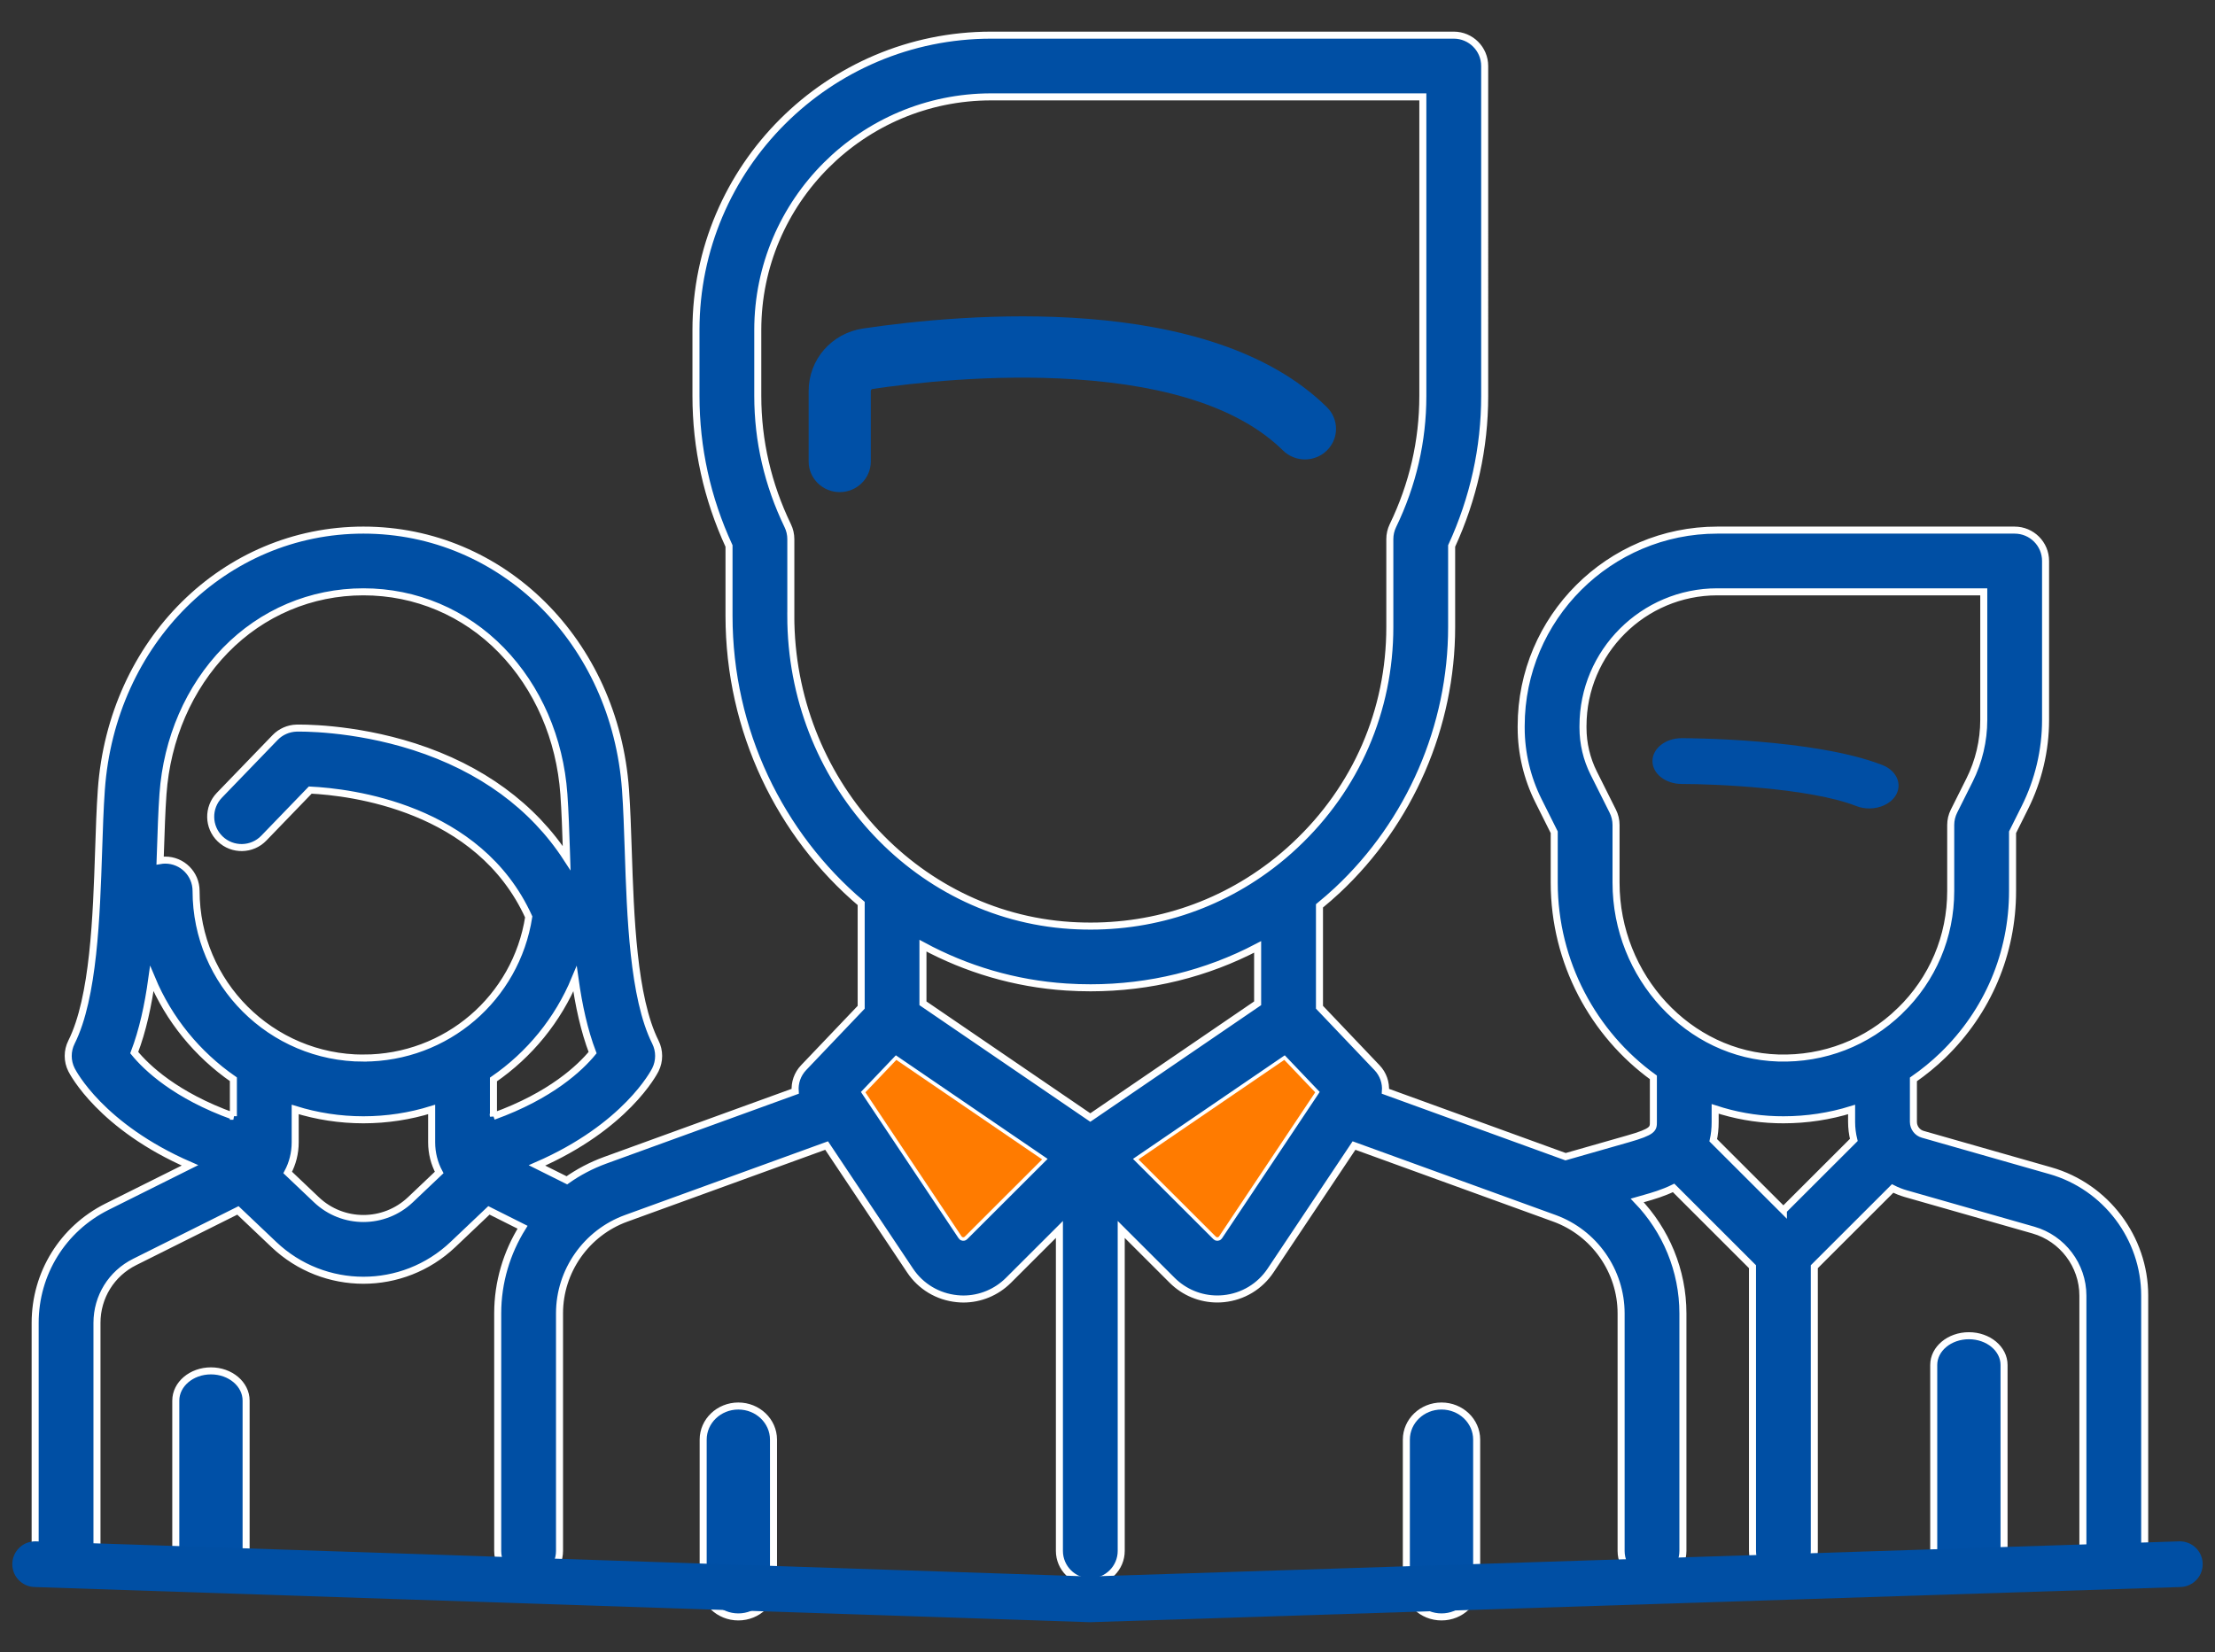 <svg xmlns="http://www.w3.org/2000/svg" width="63" height="47" viewBox="0 0 63 47">
    <rect x="0" y="0" width="63" height="47" fill="#333333" stroke="none"/>
    <g fill="none" fill-rule="evenodd">
        <g>
            <g>
                <g>
                    <path fill="#004EA4" fill-rule="nonzero" d="M52.54 20.765C50.608 20.01 46.985 20 46.832 20c-.46 0-.832.292-.832.652 0 .36.372.651.832.651.935 0 3.649.113 4.964.628.12.047.246.069.371.069.305 0 .6-.132.745-.36.205-.322.039-.714-.372-.875z" transform="translate(-725 -995) translate(726 996)"/>
                    <path fill="#004FA4" fill-rule="nonzero" stroke="#FFF" stroke-width=".2" d="M57.318 32.306l-3.63-1.036c-.157-.044-.266-.19-.266-.352v-1.21c.295-.205.577-.434.84-.689 1.276-1.237 1.98-2.896 1.98-4.672v-1.67l.35-.702c.385-.77.589-1.631.589-2.491v-4.525c0-.485-.394-.878-.88-.878h-8.457c-3.075 0-5.578 2.5-5.578 5.572v.052c0 .716.17 1.432.49 2.072l.45.9v1.433c0 2.273 1.121 4.312 2.82 5.54v1.268c0 .195 0 .276-.726.483l-1.771.506-5.124-1.861c.019-.242-.063-.487-.24-.672l-1.636-1.719v-2.884c.173-.142.343-.289.509-.444 2.065-1.933 3.25-4.664 3.25-7.49v-2.304c.623-1.356.94-2.79.94-4.268V.878c0-.485-.394-.878-.88-.878H27.192c-4.63 0-8.397 3.763-8.397 8.388v1.877c0 1.478.316 2.913.94 4.268v1.982c0 3.282 1.46 6.239 3.759 8.188v2.953l-1.637 1.718c-.177.185-.258.43-.24.672l-5.408 1.964c-.391.143-.756.335-1.086.569l-.85-.424c2.528-1.1 3.33-2.645 3.368-2.722.123-.247.123-.538 0-.785-.634-1.266-.71-3.586-.772-5.45-.021-.621-.04-1.208-.078-1.73-.3-4.211-3.504-7.387-7.454-7.387-3.95 0-7.156 3.176-7.455 7.387-.037.522-.057 1.109-.077 1.73-.062 1.864-.139 4.184-.772 5.45-.124.247-.124.538 0 .785.038.077.837 1.62 3.37 2.72L2.044 33.33C.784 33.96 0 35.227 0 36.635v6.487c0 .484.394.878.879.878s.879-.394.879-.878v-6.487c0-.739.41-1.403 1.072-1.733l2.937-1.467 1.022.97c.714.678 1.63 1.017 2.548 1.017.916 0 1.833-.34 2.547-1.018l1.022-.97.957.48c-.45.72-.707 1.565-.707 2.45v6.758c0 .485.394.878.88.878.485 0 .878-.393.878-.878v-6.758c0-1.205.762-2.292 1.896-2.703l5.701-2.071 2.374 3.556c.303.455.79.746 1.334.8.06.006.12.01.181.01.48 0 .94-.19 1.284-.533l1.448-1.446v9.145c0 .485.394.878.879.878s.879-.393.879-.878v-9.145l1.448 1.446c.344.343.804.532 1.284.532.06 0 .12-.003.181-.009.545-.054 1.03-.345 1.334-.8l2.374-3.556 5.701 2.07c1.134.413 1.896 1.5 1.896 2.705v6.757c0 .485.393.878.879.878.485 0 .879-.393.879-.878v-6.757c0-1.221-.486-2.366-1.3-3.213l.217-.062c.219-.062.518-.148.818-.295l2.244 2.242v8.085c0 .485.393.878.879.878.485 0 .879-.393.879-.878v-8.085l2.228-2.226c.118.06.243.11.374.148l3.63 1.036c.828.237 1.407 1.003 1.407 1.864v7.263c0 .485.394.878.88.878.484 0 .878-.393.878-.878v-7.263c0-1.641-1.103-3.102-2.682-3.553zm-51.68-1.55c-1.644-.591-2.468-1.38-2.82-1.81.24-.626.395-1.344.5-2.102.485 1.161 1.297 2.152 2.32 2.86v1.052zm5.035 2.376c-.75.711-1.924.711-2.673 0l-.817-.776c.138-.258.213-.551.213-.858v-.935c.614.191 1.265.294 1.94.294s1.327-.103 1.941-.294v.935c0 .307.076.6.214.858l-.818.776zm-1.336-4.03c-2.624 0-4.76-2.134-4.76-4.755 0-.485-.393-.878-.878-.878-.05 0-.098.005-.145.013l.008-.226c.02-.604.038-1.174.073-1.663.112-1.578.743-3.031 1.777-4.094 1.043-1.071 2.437-1.662 3.925-1.662s2.882.59 3.925 1.662c1.033 1.063 1.664 2.516 1.776 4.094.035.489.054 1.059.074 1.662l.005.157c-.956-1.472-2.433-2.556-4.34-3.169-1.764-.565-3.28-.53-3.344-.529-.23.007-.449.103-.608.268l-1.586 1.643c-.337.35-.327.905.023 1.242.35.336.905.326 1.242-.023l1.32-1.367c1.136.056 4.792.48 6.214 3.608-.358 2.305-2.34 4.016-4.701 4.016zm3.698 1.657V29.71c1.022-.703 1.835-1.692 2.32-2.862.106.756.261 1.473.5 2.098-.35.426-1.178 1.22-2.82 1.812zm8.458-14.244v-2.178c0-.132-.03-.263-.088-.382-.565-1.17-.852-2.411-.852-3.69V8.388c0-3.657 2.978-6.632 6.639-6.632h12.277v8.51c0 1.278-.286 2.52-.852 3.69-.057.118-.087.249-.087.38v2.5c0 2.378-.957 4.584-2.695 6.21-.216.204-.442.394-.674.571l-.015.011c-1.628 1.235-3.622 1.835-5.704 1.7-4.458-.288-7.95-4.16-7.95-8.813zm4.948 17.666c-.006.006-.02.02-.049.018-.028-.003-.04-.02-.044-.027l-2.734-4.096.88-.923 4.147 2.831-2.2 2.197zm3.57-3.388l-4.76-3.25v-1.639c1.232.665 2.611 1.081 4.078 1.176.231.015.462.022.691.022 1.68 0 3.298-.4 4.75-1.163v1.604l-4.759 3.25zm3.664 3.379c-.005.007-.016.024-.045.027-.029.003-.043-.012-.049-.018l-2.2-2.197 4.147-2.831.88.923-2.733 4.096zm16.049-.74l-1.995-1.993c.035-.158.055-.33.054-.522v-.37c.554.181 1.137.29 1.74.307l.203.003c.667 0 1.318-.1 1.938-.293v.354c0 .175.022.347.063.512l-2.003 2.001zm3.314-5.673c-.932.903-2.162 1.38-3.461 1.34-2.544-.076-4.613-2.314-4.613-4.988v-1.642c0-.136-.032-.27-.093-.392l-.543-1.085c-.199-.398-.304-.842-.304-1.287v-.052c0-2.104 1.714-3.816 3.82-3.816h7.579v3.647c0 .589-.14 1.18-.403 1.706l-.444.887c-.061.122-.093.256-.093.392v1.878c0 1.297-.513 2.509-1.445 3.412z" transform="translate(-725 -995) translate(726 996)"/>
                    <path fill="#FF7B00" d="M26.441 34.181c-.006.006-.02.02-.049.018-.028-.003-.04-.02-.044-.027l-2.734-4.096.88-.923 4.147 2.831-2.2 2.197zM33.675 34.172c-.005.007-.016.024-.045.027-.029.003-.043-.012-.049-.018l-2.2-2.197 4.147-2.831.88.923-2.733 4.096z" transform="translate(-725 -995) translate(726 996)"/>
                    <path d="M21.493 16.515v-2.178c0-.132-.03-.263-.088-.382-.565-1.17-.852-2.411-.852-3.69V8.388c0-3.657 2.978-6.632 6.639-6.632h12.277v8.51c0 1.278-.286 2.52-.852 3.69-.057.118-.087.249-.087.38v2.5c0 2.378-.957 4.584-2.695 6.21-.216.204-.442.394-.674.571l-.015.011c-1.628 1.235-3.622 1.835-5.704 1.7-4.458-.288-7.95-4.16-7.95-8.813z" transform="translate(-725 -995) translate(726 996)"/>
                    <path fill="#0050A7" fill-rule="nonzero" stroke="#FFF" stroke-width=".2" d="M55 37c-.552 0-1 .372-1 .832v5.336c0 .46.448.832 1 .832s1-.372 1-.832v-5.336c0-.46-.448-.832-1-.832zM5 38c-.552 0-1 .379-1 .846v4.308c0 .467.448.846 1 .846s1-.379 1-.846v-4.308C6 38.379 5.552 38 5 38z" transform="translate(-725 -995) translate(726 996)"/>
                    <path fill="#0050A7" fill-rule="nonzero" d="M36.741 10.584c-3.343-3.291-10.338-2.662-13.19-2.239-.899.134-1.551.882-1.551 1.78v2.005c0 .48.396.87.884.87s.884-.39.884-.87v-2.005c0-.03.02-.055.046-.059 1.14-.169 3.4-.43 5.743-.276 2.756.18 4.753.862 5.934 2.025.345.34.905.34 1.25 0s.345-.891 0-1.23z" transform="translate(-725 -995) translate(726 996)"/>
                    <path fill="#0050A7" fill-rule="nonzero" stroke="#FFF" stroke-width=".2" d="M20 39c-.552 0-1 .428-1 .956v4.088c0 .528.448.956 1 .956s1-.428 1-.956v-4.088c0-.528-.448-.956-1-.956zM40 39c-.552 0-1 .428-1 .956v4.088c0 .528.448.956 1 .956s1-.428 1-.956v-4.088c0-.528-.448-.956-1-.956z" transform="translate(-725 -995) translate(726 996)"/>
                </g>
                <path stroke="#004FA4" stroke-linecap="round" stroke-width="1.3" d="M0 43.5L30 44.5 61 43.5" transform="translate(-725 -995) translate(726 996)"/>
            </g>
        </g>
    </g>
</svg>
